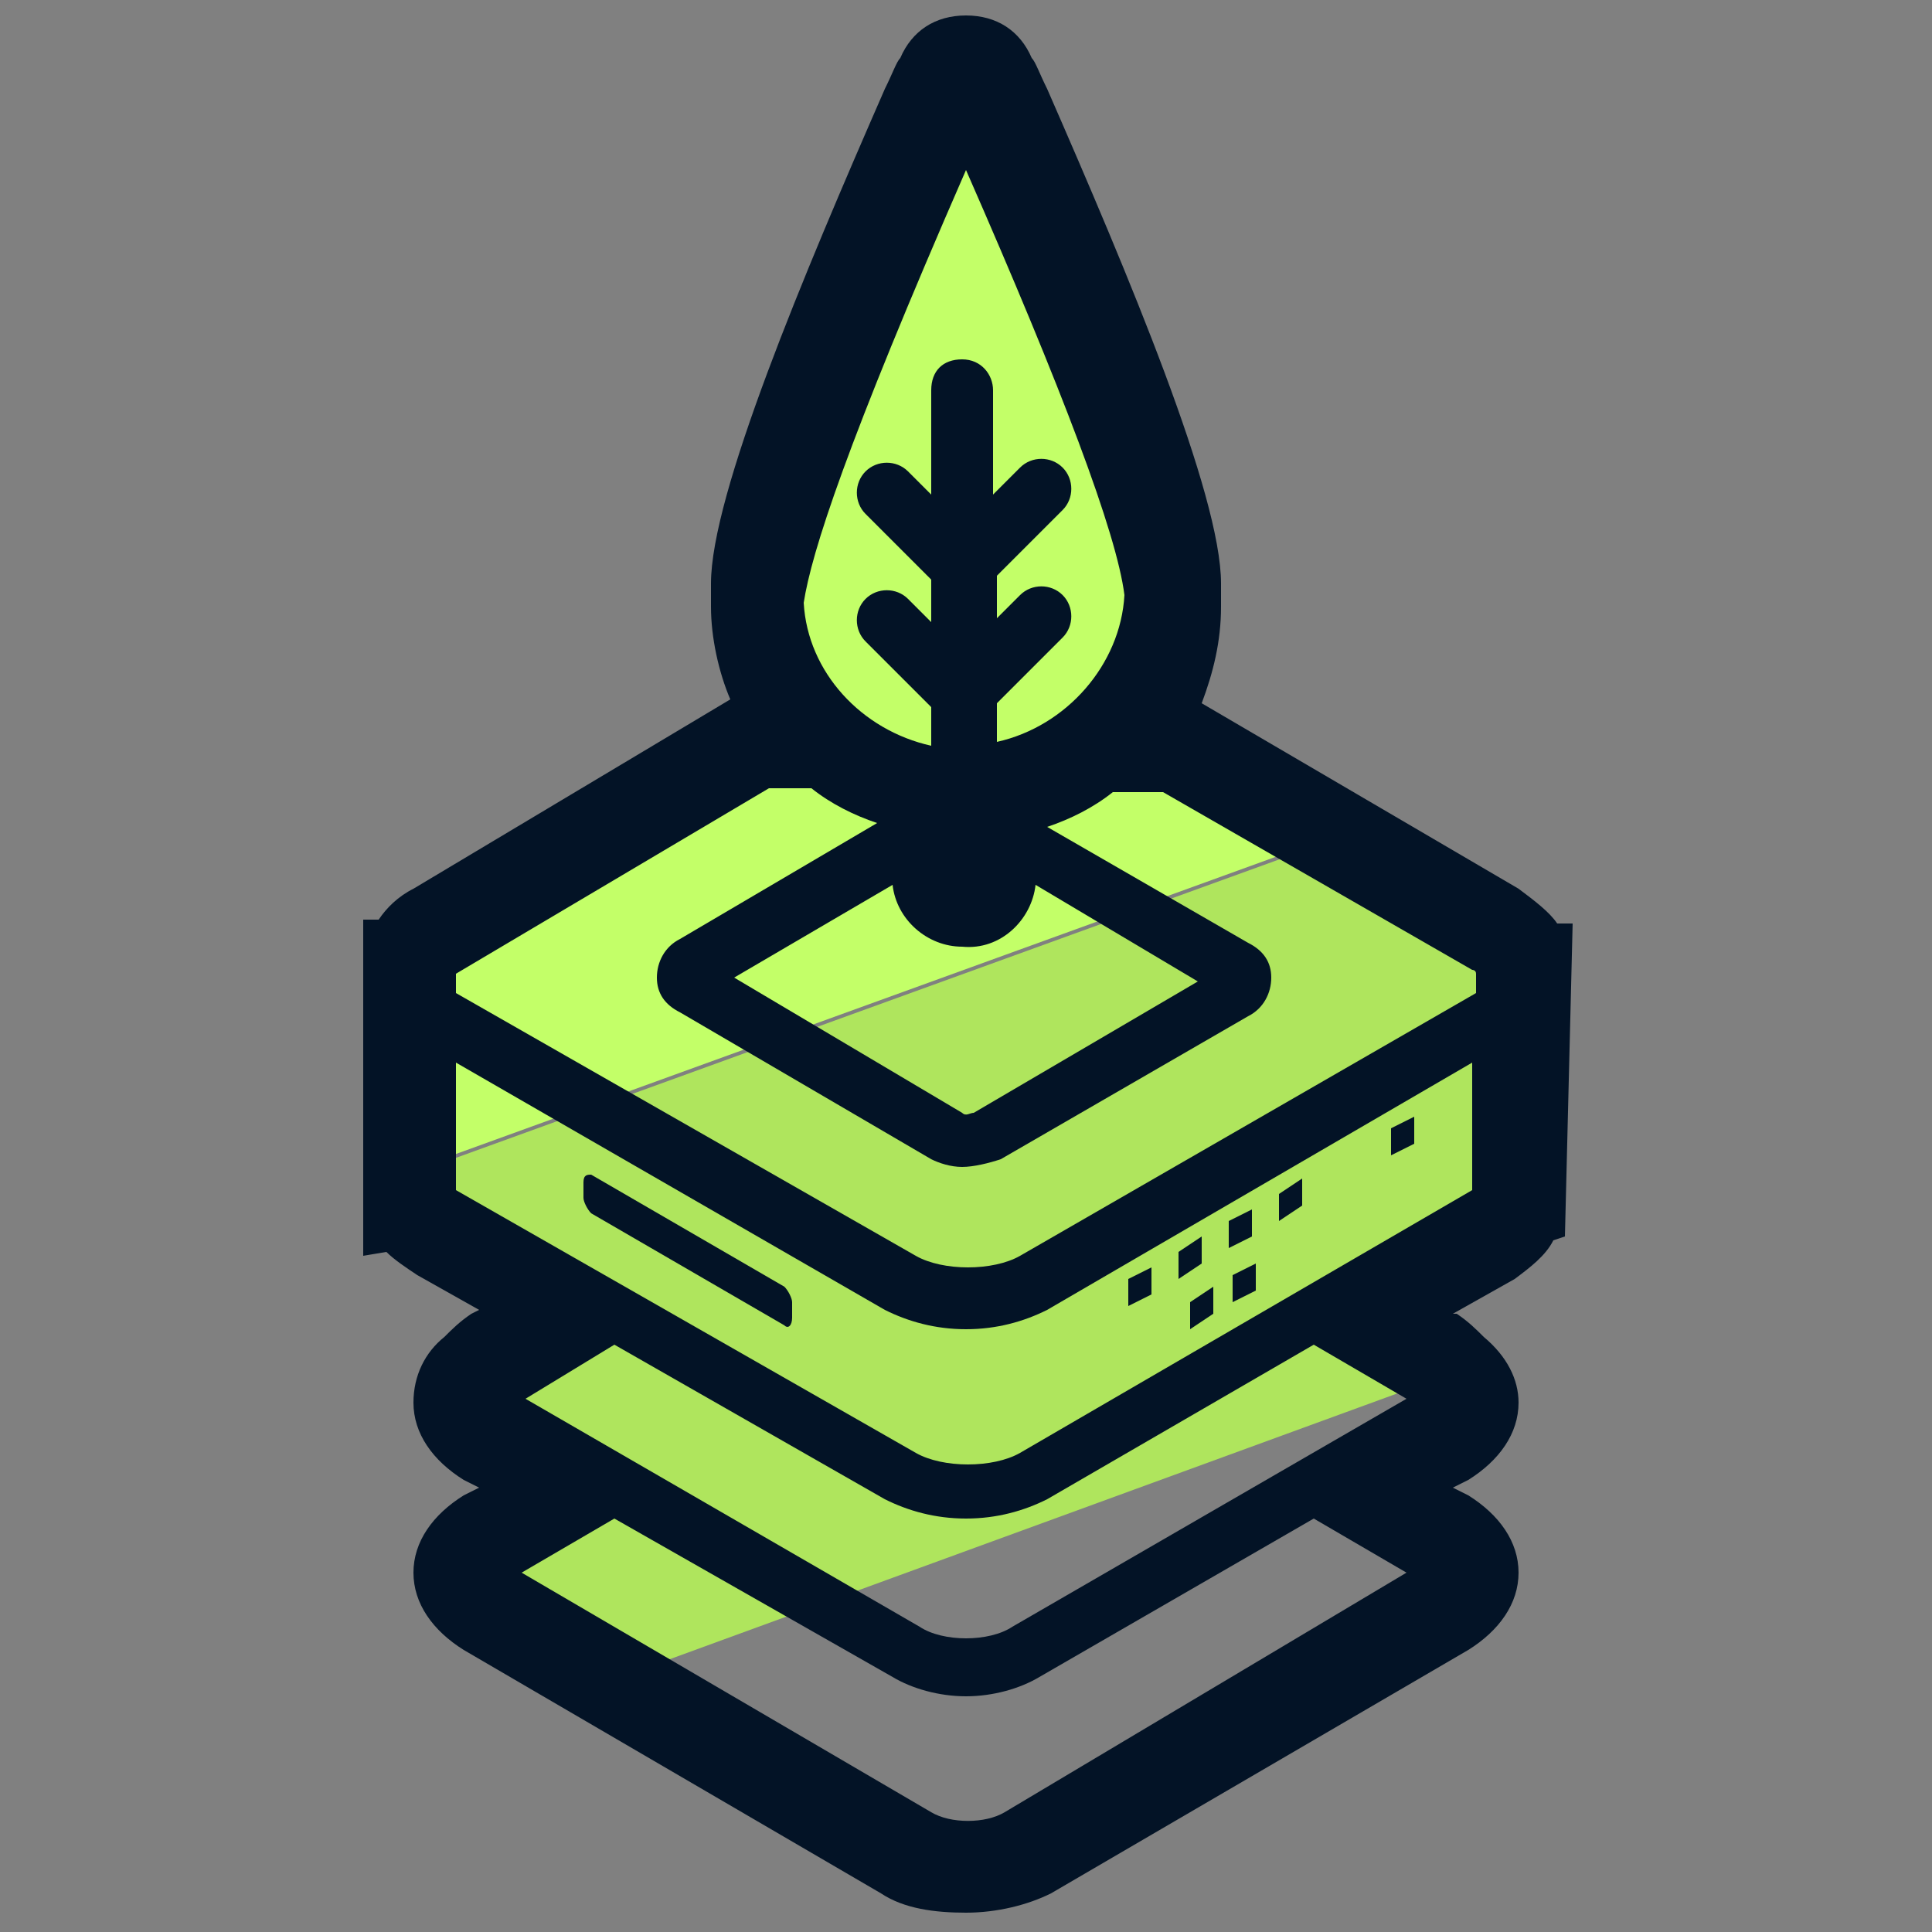 <svg xmlns="http://www.w3.org/2000/svg" id="Layer_1" x="0" y="0" version="1.1" viewBox="0 0 50 50" xml:space="preserve"><rect x="0" y="0" width="50" height="50" fill="#808080" stroke="none"/><style>.st2{fill:#031326}</style><path fill="#c3ff68" d="M30.5 19.2H29c.8-1 1.3-2.2 1.3-3.5 0-2.7-4.3-12.1-4.8-13.2-.2-.5-.9-.5-1.1 0-.4 1.1-4.7 10.5-4.7 13.2 0 1.3.5 2.5 1.3 3.5h-1.3L11.3 24c-.5.3-.7.6-.7 1v5.3l24-8.7-4.1-2.4z"/><path fill="#afe55d" d="M37.4 35.3L35.1 34l3.6-2.1c.5-.3.7-.6.7-1v-5.8c0-.4-.2-.8-.7-1l-4.1-2.4-24 8.7v.5c0 .4.2.7.7 1l3.6 2.1-2.3 1.4c-.9.5-.9 1.3 0 1.8l2.2 1.3-2.2 1.3c-.9.5-.9 1.3 0 1.8l3.2 1.9 21.9-8c-.1-.1-.2-.1-.3-.2z"/><path d="M20.3 34.3l-5-2.9c-.1-.1-.2-.3-.2-.4v-.4c0-.2.1-.2.2-.2l5 2.9c.1.1.2.3.2.4v.4c0 .2-.1.3-.2.2zm9.5-.8l-.6.3v-.7l.6-.3zm1.3-.8l-.6.4v-.7l.6-.4zm1.3-.7l-.6.3v-.7l.6-.3zm-1 2l-.6.4v-.7l.6-.4zm1.1-.6l-.6.3V33l.6-.3zm4.1-3.8l-.6.3v-.7l.6-.3zm-2.9 1.6l-.6.4v-.7l.6-.4z" class="st2"/><path d="M40.7 23.9h-.4c-.2-.3-.6-.6-1-.9l-8.2-4.8c.3-.8.5-1.6.5-2.5v-.6c0-2.3-2.4-8-4.5-12.8-.2-.4-.3-.7-.4-.8C26.4.8 25.8.4 25 .4c-.8 0-1.4.4-1.7 1.1-.1.1-.2.4-.4.8-2.1 4.8-4.5 10.5-4.5 12.8v.6c0 .8.2 1.7.5 2.4L10.7 23c-.4.2-.7.5-.9.8h-.4v8.7l.6-.1c.2.2.5.4.8.6l1.6.9-.2.1c-.3.2-.5.4-.7.6-.5.4-.8 1-.8 1.7 0 .8.5 1.5 1.3 2l.4.2-.4.2c-.8.5-1.3 1.2-1.3 2s.5 1.5 1.3 2L22.8 49c.6.4 1.4.5 2.2.5.8 0 1.6-.2 2.2-.5L38 42.7c.8-.5 1.3-1.2 1.3-2s-.5-1.5-1.3-2l-.4-.2.4-.2c.8-.5 1.3-1.2 1.3-2 0-.6-.3-1.2-.9-1.7-.2-.2-.4-.4-.7-.6h-.1l1.6-.9c.4-.3.8-.6 1-1l.3-.1.2-8.1zM25 4.4c2.5 5.7 3.9 9.4 4.1 11-.1 1.8-1.5 3.4-3.3 3.8v-1l1.7-1.7c.3-.3.3-.8 0-1.1s-.8-.3-1.1 0l-.6.6v-1.1l1.7-1.7c.3-.3.3-.8 0-1.1s-.8-.3-1.1 0l-.7.7v-2.7c0-.4-.3-.8-.8-.8s-.8.3-.8.8v2.7l-.6-.6c-.3-.3-.8-.3-1.1 0s-.3.8 0 1.1l1.7 1.7v1.1l-.6-.6c-.3-.3-.8-.3-1.1 0s-.3.8 0 1.1l1.7 1.7v1c-1.8-.4-3.2-1.9-3.3-3.7.2-1.3 1.1-4.1 4.2-11.2zm1.8 18.5l4.2 2.5-5.8 3.4c-.1 0-.2.1-.3 0L19 25.3l4.1-2.4c.1.9.9 1.6 1.8 1.6 1 .1 1.8-.7 1.9-1.6zm-15 2.3s.1 0 0 0l8.1-4.8H21c.5.4 1.1.7 1.7.9l-5.1 3c-.4.2-.6.6-.6 1s.2.7.6.9l6.5 3.8c.2.1.5.2.8.2.3 0 .7-.1 1-.2l6.4-3.7c.4-.2.6-.6.6-1s-.2-.7-.6-.9l-5.2-3c.6-.2 1.2-.5 1.7-.9h1.3l8 4.6s.1 0 .1.1v.5l-11.8 6.8c-.7.4-2 .4-2.7 0l-11.9-6.8v-.5zm24.6 11l-10.2 5.9c-.6.4-1.8.4-2.4 0l-10.2-5.9 2.3-1.4 7 4c.6.3 1.3.5 2.1.5s1.5-.2 2.1-.5l6.9-4 2.4 1.4zM26 46.9c-.5.3-1.4.3-1.9 0l-10.6-6.2 2.4-1.4 7.2 4.1c.5.3 1.2.5 1.9.5s1.4-.2 1.9-.5l7.1-4.1 2.4 1.4L26 46.9zm.4-9.3c-.7.4-2 .4-2.7 0l-11.9-6.8v-3.3l11.1 6.4c.6.3 1.3.5 2.1.5s1.5-.2 2.1-.5l11-6.4v3.3l-11.7 6.8z" class="st2"/></svg>
